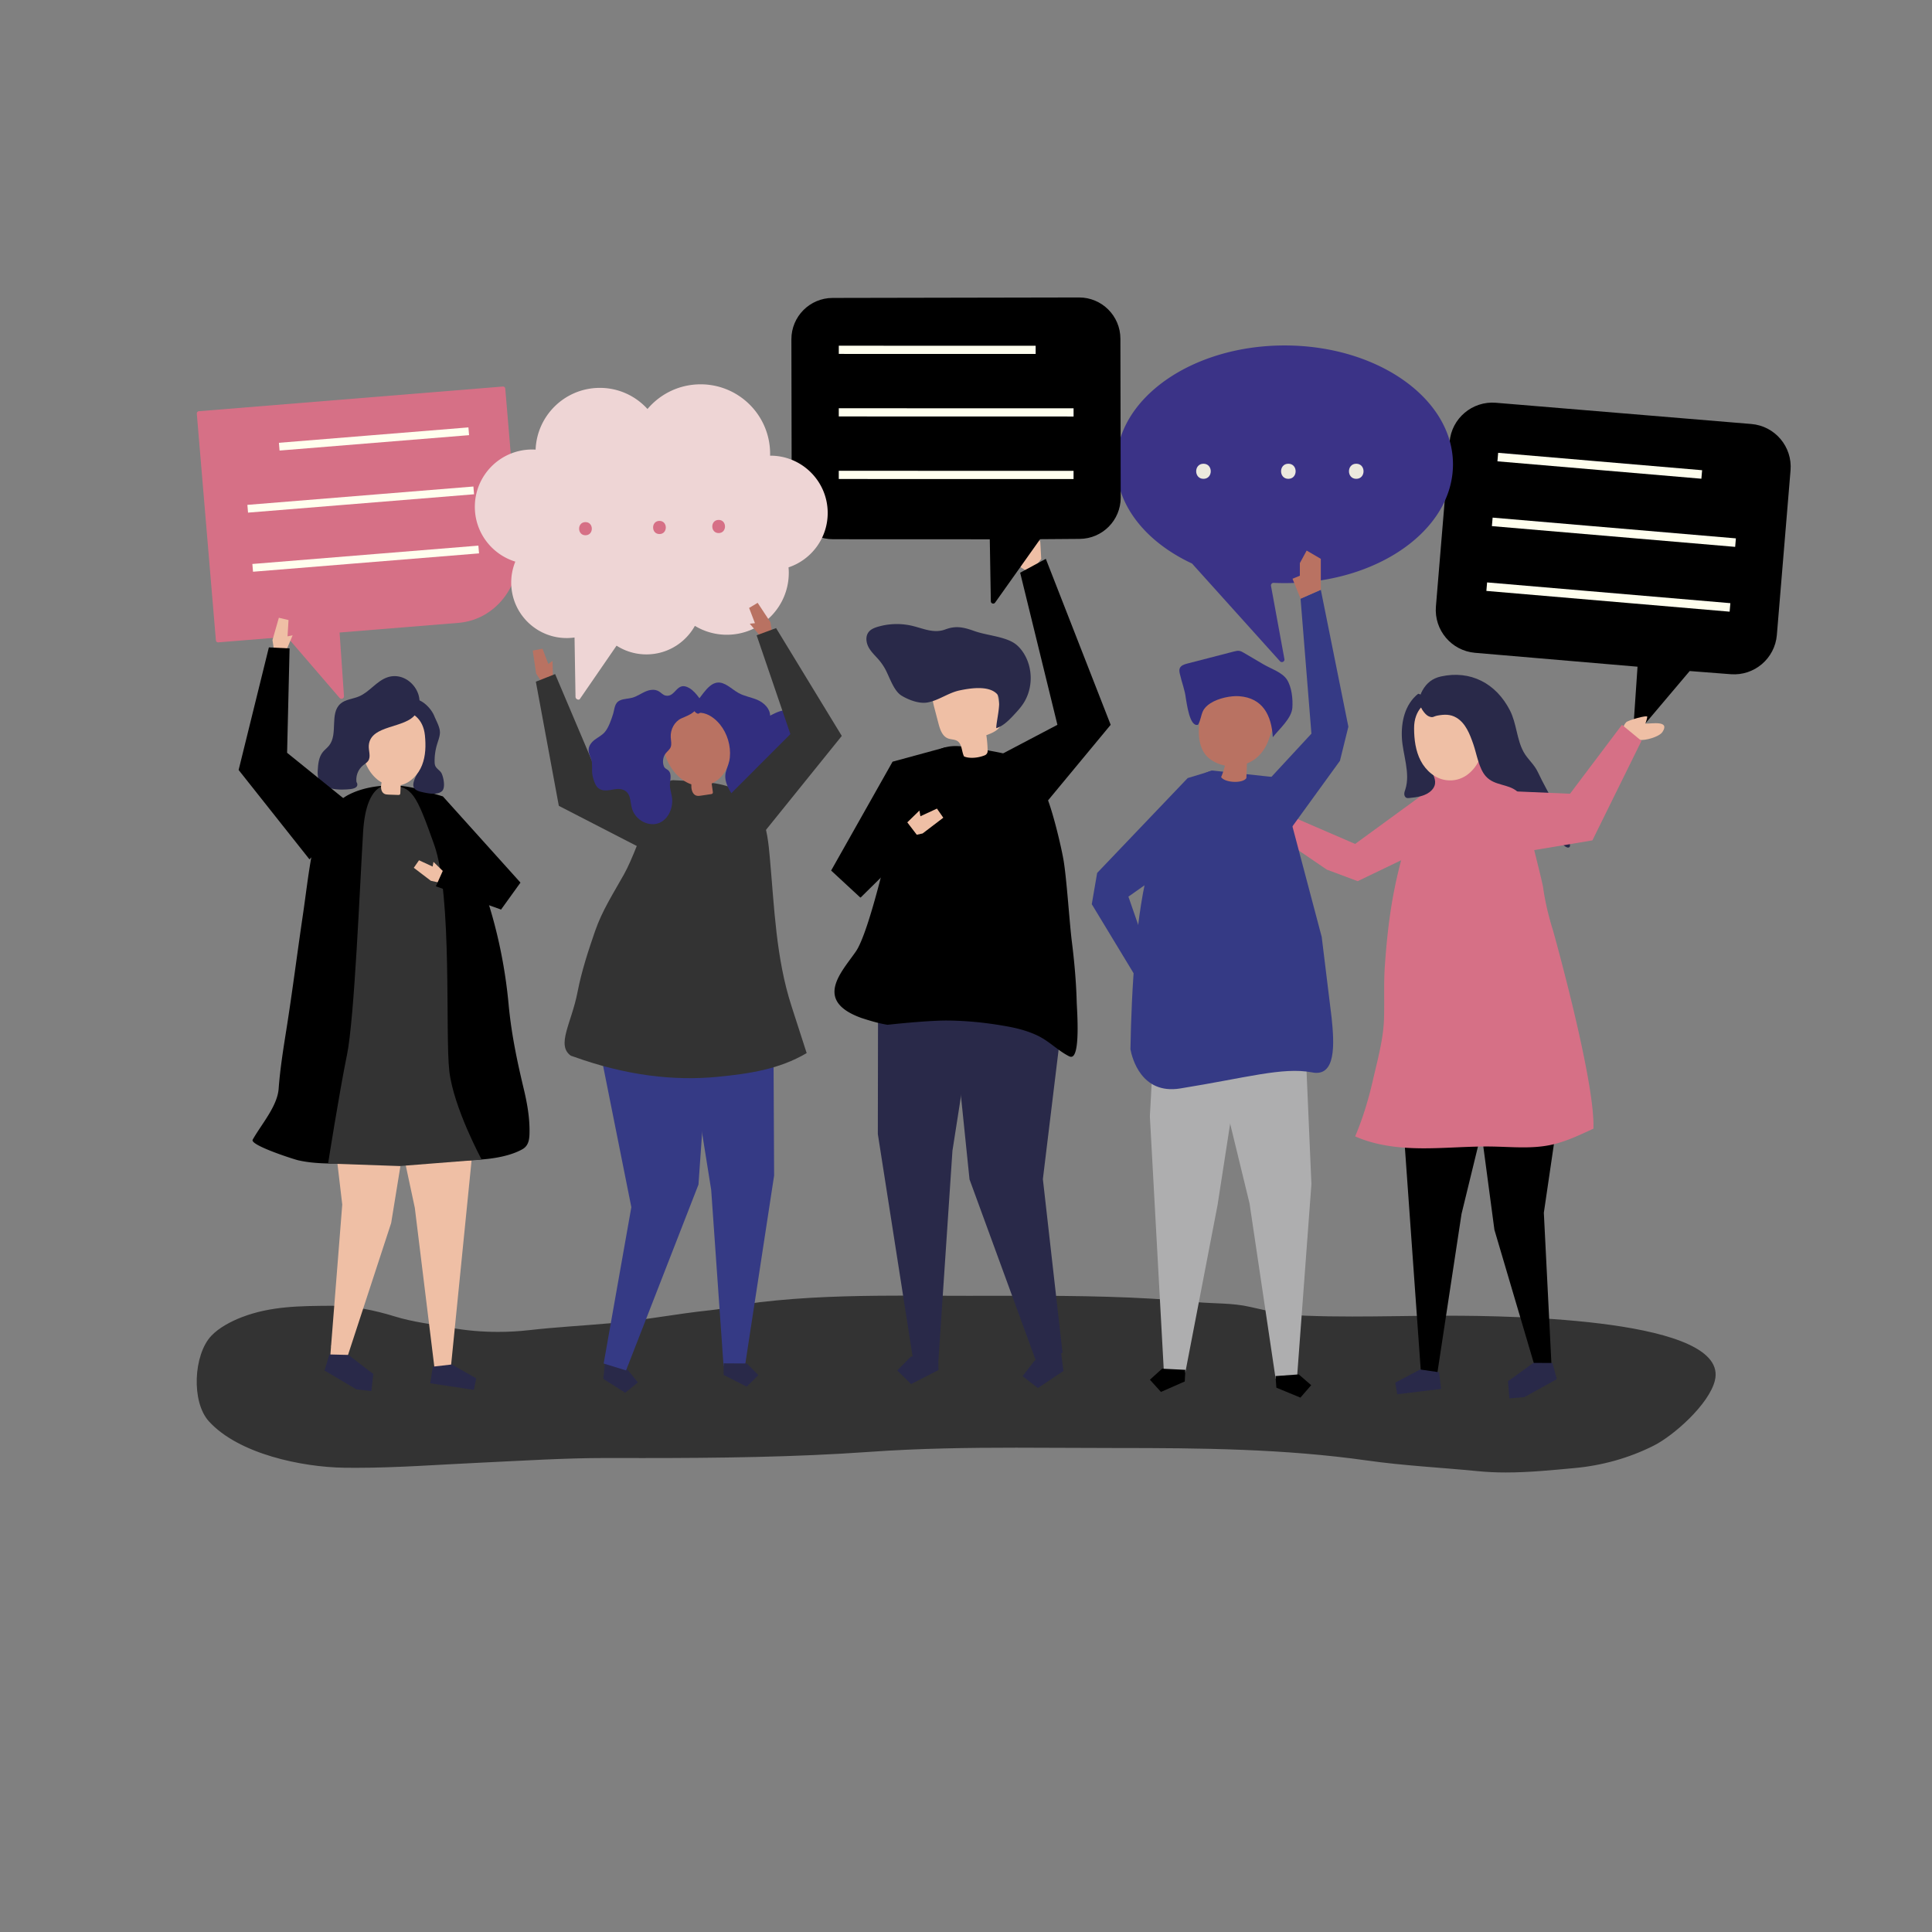 <svg xmlns="http://www.w3.org/2000/svg" xmlns:xlink="http://www.w3.org/1999/xlink" viewBox="0 0 1000 1000">
  <rect x="0" y="0" width="1000" height="1000" fill="#808080" stroke="none"/>
  <g fill="none" fill-rule="evenodd">
    <mask id="b" fill="#fff">
      <use xlink:href="#a"/>
    </mask>
    <path fill="#FFF" d="M.06 800H1000V0H.06z" mask="url(#b)"/>
    <path fill="#333" d="M779.532 762.152c-4.873 0-9.774-.201-14.729-.691-18.933-1.871-38.124-2.807-56.962-5.479-43.236-6.13-86.489-6.494-130.039-6.494-17.289 0-34.577-.171-51.862-.171-25.173 0-50.338.363-75.462 2.144-39.184 2.778-78.429 3.222-117.684 3.222-5.929 0-11.864-.01-17.794-.024l-1.151-.001c-21.735 0-43.387 1.418-65.089 2.421-21.803 1.007-43.005 2.66-64.68 2.66-1.956 0-3.916-.013-5.881-.042-21.659-.315-54.638-7.001-70.091-24.039-9.174-10.123-7.93-34.477 1.258-44.238 4.013-4.264 10.484-7.604 15.77-9.635 15.056-5.788 30.379-5.802 46.113-5.922l.581-.002c10.856 0 22.143 2.319 32.546 5.539 9.467 2.93 19.139 3.957 28.767 5.782 7.879 1.492 16.31 2.207 24.646 2.207 5.425 0 10.81-.303 15.977-.891 13.979-1.591 28.058-2.331 42.078-3.585 17.41-1.557 34.448-4.933 51.798-6.742 8.685-.905 17.169-3.151 25.835-4.173 22.982-2.708 46.006-3.294 69.03-3.367 1.846-.006 3.691-.008 5.537-.008 10.981 0 21.964.087 32.939.087 8.912 0 17.816-.028 26.723-.028 30.473 0 60.923.331 91.314 3.258 9.418.908 18.774.359 28.061 2.518 9.324 2.168 18.737 4.146 28.29 4.532 8.173.33 16.371.439 24.577.439 14.598 0 29.222-.344 43.772-.401 1.456-.005 3.481-.015 5.994-.015 32.557 0 146.023 1.583 137.884 33.657-3.127 12.324-21.308 28.364-31.506 33.527-12.883 6.523-26.971 10.381-41.152 11.682-11.953 1.096-23.605 2.273-35.408 2.273"/>
    <path fill="#B97262" d="M277.501 348.638l-1.763-11.907 5.056-.976 3.013 7.887 2.177-1.571.267 10.373-5.119 1.723-3.631-5.529"/>
    <path fill="#333" d="M353.985 410.505l-45.548-11.851-21.099-49.753-9.983 3.939 11.892 64.262 52.468 27.026 12.27-33.623"/>
    <path fill="#D67086" d="M744.574 405.322l-43.157 31.493-37.635-16.26-5.522 10.153 28.503 19.413 15.977 5.972 41.834-20.141v-30.63"/>
    <path fill="currentColor" d="M774.298 208.473l132.173 10.985c12.234 1.017 21.327 11.759 20.31 23.993l-7.081 85.197c-1.012 12.185-11.675 21.264-23.865 20.322l-21.25-1.643-27.039 31.961c-.79.934-2.314.316-2.231-.904l2.269-33.301-84.095-7.188c-12.211-1.044-21.273-11.775-20.259-23.989l7.076-85.122c1.016-12.234 11.758-21.327 23.992-20.311"/>
    <path fill="#FFE" d="M775.066 238.778l105.568 9.005.376-4.399-105.569-9.005-.375 4.399M772.205 272.317l125.912 10.741.375-4.398-125.911-10.741-.376 4.398M769.345 305.857l125.911 10.741.375-4.399-125.911-10.741-.375 4.399"/>
    <path fill="#AEAEAF" d="M676.255 554.15l2.533 58.746-7.425 99.887-11.11.79-13.498-90.721-18.674-76.769 48.174 8.067"/>
    <path fill="currentColor" d="M660.649 718.253l12.442 5.153 5.58-6.433-6.434-5.58-12.014.853.426 6.007"/>
    <path fill="#AEAEAF" d="M597.607 533.362l-2.437 44.405 7.234 132.033 11.124.555L630.2 623.76l14.705-94.965-47.298 4.567"/>
    <path fill="currentColor" d="M613.229 715.044l-12.33 5.413-5.713-6.315 6.315-5.714 12.029.6-.301 6.016"/>
    <path fill="#353A85" d="M662.289 402.549l-34.714-3.719s-19.311 2.064-32.415 47.926c-7.29 25.515-9.509 65.716-10.043 96.363.82 4.372 5.583 23.522 25.723 20.274 34.586-5.579 52.995-11.157 68.056-8.368 12.831 2.789 11.746-14.876 10.335-28.356l-5.112-41.71-21.83-82.41"/>
    <path fill="#B97262" d="M655.585 359.339c-8.749-1.929-17.755-3.657-26.514-1.922-1.918.379-3.977 1.047-5.017 2.703-.404.641-.617 1.381-.814 2.113-2.211 8.216-5.014 20.396.395 27.966 1.031 1.444 2.417 2.59 3.905 3.52a19.252 19.252 0 0 0 6.472 2.539 34.7 34.7 0 0 1-1.959 5.968c2.003 3.019 11.346 3.381 13.074.486l.29-7.517a18.606 18.606 0 0 0 3.269-1.697c3.993-2.63 6.624-6.622 8.152-11.087 1.664-4.862 4.006-9.484 5.526-14.439.554-1.805.99-3.866.041-5.498-1.011-1.737-3.193-2.328-5.156-2.766-.554-.123-1.108-.247-1.664-.369"/>
    <path fill="#322E7F" d="M626.463 364.037c4.324-2.782 10.812-3.979 14.879-3.684 12.294.89 16.798 9.918 17.454 21.222 3.387-4.304 9.742-9.719 10.126-15.258.314-4.534-.313-10.716-2.853-14.632-2.377-3.664-8.454-5.676-12.068-7.799l-10.221-6.004c-.708-.416-1.436-.84-2.246-.98-.958-.166-1.933.078-2.875.322l-24.156 6.243c-1.547.4-3.309.984-3.879 2.476-.347.909-.143 1.923.065 2.872.915 4.18 2.669 8.453 3.104 12.687.491 2.46 1.958 15.069 6.314 13.614 1.28-2.092 1.471-4.668 2.467-6.908.737-1.655 2.135-3.043 3.889-4.171"/>
    <path fill="#353A85" d="M627.575 398.83l-12.83 3.904-46.858 49.09-2.789 16.178 22.4 36.986 6.049-13.556-9.484-27.334 15.063-10.6 20.082-45.185 8.367-9.483"/>
    <path fill="#292949" d="M549.514 702.543l.906 7.047-13.189 8.859-7.953-6.141 6.142-7.954 13.187-8.859.907 7.048"/>
    <path fill="#292949" d="M549.96 700.177l-10.171-89.876 12.237-100.616-2.752-21.403-54.658-2.076-1.972 34.835 9.175 89.397 34.521 94.332 13.62-4.593"/>
    <path fill="currentColor" d="M489.485 386.763l-27.493 7.488-31.797 56.342 15.062 13.946 21.198-25.103 23.03-52.673"/>
    <path fill="#292949" d="M454.51 496.277l-.144 90.697 18.256 116.756 13.14-.131 7.223-107.972 16.905-108.069-55.38 8.719"/>
    <path fill="#292949" d="M485.742 709.141l-14.139 7.247-7.176-7.034 7.034-7.176 14.21-.142.071 7.105"/>
    <path fill="currentColor" d="M557.683 527.124c-.125-3.931-.344-7.211-.375-8.382-.282-10.543-1.221-21.062-2.541-31.531-1.183-9.381-2.676-32.67-4.282-41.993-1.325-7.697-5.944-26.911-9.282-34.052-8.299-17.756-5.734-19.396-42.192-24.668-15.978-2.311-19.755 7.647-32.818 19.098-1.288 1.129-1.217 7.853-1.516 9.634a247.508 247.508 0 0 1-1.737 9.382 151.054 151.054 0 0 1-1.698 7.316l.002-.001s-10.967 49.905-18.219 60.504c-7.252 10.598-22.233 25.416 2.828 34.464 4.441 1.435 8.91 2.801 13.533 3.532 0 0 20.496-2.279 31.037-2.199 9.708.072 19.456 1.054 29 2.7 6.382 1.067 12.894 2.617 18.603 5.599 5.447 2.845 9.378 7.031 14.905 9.976.523.279 1.097.568 1.692.485 3.174-.439 3.323-11.592 3.06-19.864"/>
    <path fill="#EFBFA5" d="M533.232 296.43s-5.224-2.591-5.201-3.26c.024-.669.902-10.121.902-10.121l3.424-1.956 1.44-4.028s-3.912-6.849-3.193-8.862c.719-2.015 5.941 6.891 5.941 6.891l1.912 5.453.488 8.805-5.713 7.078M477.559 431.392l10.687-8.146-3.283-4.719-8.553 3.957-.516-2.952-8.296 8.083 2.749 5.367 7.212-1.59"/>
    <path fill="currentColor" d="M476.204 434.269l-8.572-11.201-29.51 17.797 7.274 23.761 30.808-30.357"/>
    <path fill="#EFBFA5" d="M498.969 391.505c1.84.909 6.181 1.234 10.711-.54.912-.357 1.528-1.237 1.515-2.217a61.315 61.315 0 0 0-.662-8.221c3.398-1.194 7.322-2.985 7.914-6.538.187-1.118-.007-2.261-.2-3.379l-2.394-13.86c-.277-1.599-.571-3.243-1.44-4.612-1.524-2.403-4.484-3.454-7.287-3.941-7.155-1.241-14.951.308-20.498 4.994-1.477 1.247-2.812 2.747-3.462 4.566-1.004 2.806-.253 5.901.503 8.783l2.096 7.98c.803 3.06 1.963 6.538 4.911 7.686 1.565.608 3.413.431 4.83 1.332 2.5 1.589 2.163 5.306 3.463 7.967"/>
    <path fill="#292949" d="M457.677 345.429a29.982 29.982 0 0 0-2.306-3.312c-1.835-2.262-4.096-4.2-5.572-6.711-1.476-2.51-1.995-5.913-.224-8.225 1.143-1.492 2.998-2.238 4.801-2.768a34.9 34.9 0 0 1 18.355-.339c5.716 1.455 10.832 3.864 16.587 1.715 5.407-2.019 9.312-1.196 14.962.82 6.116 2.182 14.324 2.696 19.86 5.777 2.311 1.286 4.156 3.296 5.593 5.517 4.982 7.693 5.009 18.3.068 26.019-1.109 1.732-2.435 3.314-3.828 4.826-2.885 3.128-6.336 6.993-10.305 8.152-.095-3.55 3.14-14.744.413-17.654-4.327-4.618-14.11-3.007-19.477-1.87-5.855 1.24-11.074 5.386-16.879 6.272-4.177.638-9.508-1.411-13.059-3.569-4.383-2.667-6.424-10.439-8.989-14.65"/>
    <path fill="currentColor" d="M519.214 389.942l28.102-14.783-19.285-78.729 13.284-7.178 33.566 85.907-35.936 43.368-19.731-28.585"/>
    <path fill="#292949" d="M312.881 707.745l-.607 5.966 11.327 7.18 6.572-5.361-5.36-6.572-11.326-7.179-.606 5.966"/>
    <path fill="#353A85" d="M312.443 525.743l-1.842 18.119 16.178 80.973-14.327 80.924 11.594 3.57 37.487-96.217 2.056-29.415-5.077-60.932-46.069 2.978"/>
    <path fill="#353A85" d="M400.309 531.911l.372 76.548-15.086 98.593-11.091-.074-6.394-91.11-14.566-91.164 46.765 7.207"/>
    <path fill="#292949" d="M374.537 711.654l11.953 6.077 6.037-5.956-5.957-6.037-11.993-.08-.04 5.996"/>
    <path fill="#333" d="M409.655 520.677c-8-24.785-8.853-50.81-11.18-76.629-.69-7.617-1.423-15.403-4.594-22.363-3.641-7.994-9.661-12.212-16.673-14.517-8.926-2.934-19.46-2.765-28.741-3.33-8.806-.277-16.596 32.826-25.579 48.873-5.505 9.834-11.177 18.532-14.89 29.26-3.564 10.295-6.986 20.772-9.06 31.484-3.13 16.173-11.136 27.466-3.49 32.968.701.231 1.376.461 2.017.69 12.542 4.493 25.52 7.819 38.735 9.564 11.723 1.547 23.63 1.829 35.402.668 16.113-1.588 31.725-3.865 45.93-12.268l-7.877-24.4"/>
    <path fill="#B97262" d="M344.159 379.2c5.016-15.145 27.118-20.42 32.256-2.818 1.543 5.289 2.473 10.901 1.423 16.31-1.049 5.41-4.355 10.6-9.4 12.817l-.086.036.591 4.211c.042.302.078.635-.092.888-.193.288-.576.363-.919.414l-5.028.75c-.83.124-1.696.246-2.495-.01-1.751-.561-2.479-2.659-2.556-4.496a22.559 22.559 0 0 1-.007-1.327c-9.918-3.398-16.967-16.875-13.687-26.775"/>
    <path fill="#322E7F" d="M371.085 353.339c4.048-.602 7.494 3.323 11.228 5.383 3.106 1.715 6.628 2.169 9.848 3.59 3.22 1.42 6.384 4.386 6.452 8.098 3.263-1.698 6.797-3.439 10.453-2.735 3.656.705 7.05 5.07 5.594 8.668-1.305 3.221-5.508 3.98-6.907 7.152-2.211 5.016 3.769 12.808-.312 16.135-.982.8-2.316.994-3.281 1.817-1.197 1.023-1.582 2.78-2.115 4.341-2.416 7.08-9.552 11.704-16.601 10.758-4.382-2.054-7.878-6.295-9.444-11.151-1.887-5.854 1.245-7.898 1.773-13.393.578-6.005-1.332-12.364-5.112-17.028-2.461-3.035-5.981-5.65-9.702-6.005-1.512-.144-1.036 1.117-2.737-.053-.731-.502-1.727-2.402-1.934-3.312 4.07-3.274 7.473-11.473 12.797-12.265"/>
    <path fill="#322E7F" d="M327.316 361.125c-2.088.582-4.355.496-6.344 1.368-2.987 1.31-2.806 4.411-3.652 7.104-.936 2.983-2.297 6.986-4.264 9.305-1.417 1.672-3.401 2.624-5.128 3.914-1.726 1.289-3.314 3.194-3.277 5.518.035 2.203 1.516 4.181 1.732 6.38.264 3.28-.303 4.959.708 8.311.522 1.73 1.106 3.562 2.404 4.742 1.711 1.553 4.148 1.524 6.288 1.166 2.139-.358 4.351-.952 6.462-.242 4.576 1.539 3.722 6.168 4.94 10.047 1.854 5.904 8.699 9.349 13.936 7.25 4.44-1.78 7.009-6.935 6.809-12.025-.1-2.548-1.115-4.922-1.189-7.473-.071-2.46 1.316-5.866-.913-7.818-.544-.475-1.24-.726-1.728-1.268-.394-.438-.613-1.025-.75-1.612-.475-2.032-.027-4.25 1.171-5.806.862-1.118 2.096-1.936 2.624-3.285.605-1.547.126-3.355.023-5.064-.247-4.131 2.012-8.182 5.453-9.777 2.268-1.05 4.311-1.671 6.293-3.27.302-.243 4.811-4.228 4.927-3.367-.202-1.499-1.077-2.81-1.963-4.013-1.458-1.977-3.076-3.903-5.128-5.087-6.638-3.829-6.958 5.07-12.287 3.899-1.285-.282-2.253-1.46-3.409-2.164-2.186-1.328-4.869-.853-7.104.142-2.235.996-4.283 2.471-6.634 3.125"/>
    <path fill="currentColor" d="M762.702 559.857l48.752-16.359-12.364 84.23 3.959 78.757h-8.872l-20.669-69.936-9.266-69.521-1.54-7.171"/>
    <path fill="#292949" d="M793.653 705.438l9.877.034 2.283 8.4-.251.066.062.009-16.594 9.201-7.783.641-.732-8.895 2.139-1.475 10.999-7.981"/>
    <path fill="currentColor" d="M724.777 560.368l10.681 149.987 8.401 1.038 12.622-83.058 18.86-77.34-50.564 9.373"/>
    <path fill="#292949" d="M735.04 708.849l-12.853 6.809 1.013 6.002 22.698-2.759-1.083-8.637-9.775-1.415"/>
    <path fill="#D67086" d="M824.749 584.194c1.018-24.532-20.893-102.544-20.893-102.544l.004-.001c-2.317-7.33-4.085-14.786-5.143-22.261-.753-5.322-16.699-65.804-15.643-65.881-10.984.802-32.164-1.795-40.301 6.007-.231.223-.454.454-.664.694-6.343 7.234-9.638 21.882-12.638 30.896a242.002 242.002 0 0 0-9.033 36.296c-1.807 10.762-2.88 21.633-3.639 32.515-.653 9.355-.135 18.657-.454 27.86-.352 10.188-3.408 21.233-5.688 31.144-2.295 9.981-5.209 19.843-9.24 29.27 10.905 4.827 23.053 6.131 34.979 6.176 11.926.046 23.836-1.104 35.761-.922 10.084.156 20.291 1.254 30.172-.767 7.857-1.609 15.109-5.106 22.421-8.482h-.001"/>
    <path fill="#292949" d="M745.468 367.855c-5.013 2.477-10.239 8.862-9.916 14.806.155 2.862 1.738 5.086 1.783 8.156.111 6.052 9.287 12.388 3.671 18.225-2.887 3-7.4 3.588-11.541 4.004-.503.05-1.03.098-1.495-.1-.766-.323-1.139-1.23-1.121-2.061.017-.831.338-1.621.589-2.413 2.636-8.284-1.343-17.945-1.813-26.386-.469-8.424 1.525-17.519 8.432-23.009 4.631 1.412 8.082 3.368 10.359 7.641l1.052 1.137"/>
    <path fill="#EFBFA5" d="M748.583 403.809c-5.711-.72-10.565-4.934-13.226-10.039-2.66-5.104-3.398-11-3.425-16.756-.091-19.154 23.611-20.447 33.139-6.773 8.304 11.917.117 35.658-16.488 33.568"/>
    <path fill="#292949" d="M777.277 406.145c-2.942-.838-5.856-1.763-8.133-4.248-3.682-4.017-4.781-11.582-6.515-16.587-1.827-5.276-3.987-10.976-8.782-13.836-3.132-1.868-6.284-1.724-9.716-1.109-2.35.421-2.266 1.325-4.493.456-1.706-.666-3.568-3.289-4.248-4.902-1.148-2.722-.595-5.938.846-8.516 2.218-3.968 5.306-6.328 9.635-7.277 15.195-3.331 28.427 3.47 35.653 17.537 3.475 6.76 3.509 15.04 7.069 21.504 2.197 3.991 5.482 6.293 7.477 10.611 5.179 11.203 14.631 24.975 16.524 37.24.069.453.114.962-.164 1.328-.568.743-1.742.203-2.477-.375l-12.873-10.126c-1.684-1.326-3.392-2.676-4.647-4.414-3.122-4.329-3.199-10.706-7.393-14.007-2.289-1.801-5.038-2.504-7.763-3.279"/>
    <path fill="#EFBFA5" d="M848.443 382.941c2.87.535 10.347-1.466 12.065-4.105 3.964-6.09-5.442-4.215-8.839-4.297.389-1.18.801-2.309.951-3.517.138-1.107-9.956 1.769-10.929 2.827-2.334 2.537-1.269 4.454-1.058 7.663 2.606.414 5.209.943 7.81 1.429"/>
    <path fill="#D67086" d="M769.063 444.164l55.159-9.178 25.399-51.507-10.098-8.32-26.877 35.667-28.083-1.193-25.993 1.126 10.493 33.405"/>
    <path fill="#EFBFA5" d="M215.466 556.674l-48.264-17.749 9.948 84.55-5.764 72.944-.156.485.116.014-.385 4.861 8.512 1.546 22.995-70.301 11.253-69.226 1.745-7.124"/>
    <path fill="#292949" d="M180.359 701.309l-9.874-.25-2.522 8.332.249.074-.063.007 16.325 9.673 7.761.862.987-8.87-2.097-1.536-10.766-8.292"/>
    <path fill="#EFBFA5" d="M248.341 558.126l-14.923 149.149-8.377 2.054-10.335-84.172-16.638-77.847 50.273 10.816"/>
    <path fill="#292949" d="M233.832 706.252l12.654 7.175-1.186 5.97-22.61-3.408 1.331-8.602 9.811-1.135"/>
    <path fill="currentColor" d="M270.97 594.482c3.053-2.121 3.119-5.813 3.113-9.51-.009-6.945-1.258-14.043-2.85-20.791-3.031-12.66-6.466-27.907-7.978-44.311-3.904-42.395-17.293-70.845-17.293-70.845l-4.319-11.52c-.859-1.498-1.75-2.98-2.68-4.44-5.396-8.466-14.764-22.855-24.784-25.21-.209-.049-.42-.097-.632-.143-10.534-2.313-24.032-1.239-33.552 3.882-1.807.971-3.413 2.266-5.008 3.552-4.655 3.755-8.452 5.789-10.459 11.511-1.742 4.969-2.147 10.39-3.108 15.538-1.952 10.461-3.116 21.047-4.675 31.569-2.922 19.731-5.404 39.525-8.531 59.225-1.609 10.14-3.23 20.297-3.99 30.542-.672 9.059-8.844 18.256-13.436 26.374-1.598 2.825 21.352 10.146 23.408 10.624 9.52 2.216 19.647 1.651 29.461 1.695a912.345 912.345 0 0 0 64.475-1.989c7.131-.472 15.919-1.834 22.246-5.383.209-.118.406-.241.592-.37"/>
    <path fill="#333" d="M201.735 406.553s-12.114-3.271-13.788 24.063c-1.673 27.334-4.463 96.506-8.367 115.473-3.905 18.967-9.763 56.169-9.763 56.169l37.097 1.289 42.396-3.348s-14.504-26.776-16.736-45.742c-2.231-18.967 1.674-90.37-7.809-117.146-9.484-26.777-11.473-30.278-23.03-30.758"/>
    <path fill="#currentColor" d="M256.562 467.434l2.789 3.346 10.041-13.945-40.164-44.628-15.062-4.462 7.251 19.525 35.145 40.164"/>
    <path fill="#EFBFA5" d="M222.992 455.886l-8.815-6.718 2.707-3.893 7.055 3.264.426-2.435 6.843 6.667-2.268 4.427-5.948-1.312"/>
    <path fill="#currentColor" d="M257.521 454.169l-.396.868-27.477-5.3-4.051 9.013 33.754 12.03-1.83-16.611"/>
    <path fill="#292949" d="M218.631 384.896c1.833 5.504-.819 11.373-3.148 16.388-2.066 4.448-2.783 7.375 2.459 8.575 2.954.677 8.196 1.939 10.787-.323 1.961-1.714.858-7.005-.096-9.107-.729-1.605-2.658-2.42-3.344-4.044-.282-.669-.323-1.413-.333-2.139a29.515 29.515 0 0 1 1.213-8.786c.573-1.932 1.349-3.83 1.521-5.837.251-2.912-1.807-6.304-2.889-8.979-2.013-4.977-9.018-11.652-14.884-7.746-1.335.89-2.113 2.394-2.763 3.861-.388.876-.758 1.79-.769 2.748-.045 3.821 3.444 4.466 5.853 6.285 2.971 2.242 5.223 5.592 6.393 9.104"/>
    <path fill="#EFBFA5" d="M207.475 406.372c5.088-1.198 9.066-5.47 10.977-10.335 1.912-4.865 2.012-10.26 1.483-15.46-1.759-17.305-23.286-16.194-30.575-2.931-6.353 11.559 3.322 32.211 18.115 28.726"/>
    <path fill="#EFBFA5" d="M207.47 404.508l-.257 5.913c-.012.289-.036.605-.238.812-.23.236-.6.24-.929.229l-4.819-.167c-.796-.027-1.624-.064-2.326-.44-1.537-.825-1.855-2.908-1.609-4.634.245-1.727.864-3.466.498-5.171 3.317 1.634 6.468-2.059 9.785-.425l-.105 3.883"/>
    <path fill="#292949" d="M200.527 350.576c-5.652 1.921-9.277 7.637-14.792 9.921-3.164 1.309-6.907 1.475-9.488 3.725-5.784 5.041-1.135 15.619-5.887 21.643-.988 1.252-2.32 2.199-3.312 3.448-2.14 2.695-2.42 6.373-2.61 9.808-.044.773-.051 1.615.083 2.393.743 7.933 12.26 7.429 16.835 6.921 5.021-.558 3.348-3.347 3.348-3.347l-.183-.223c-.481-3.221.843-6.657 3.374-8.709.939-.761 2.05-1.368 2.712-2.38 1.486-2.27.067-5.278.286-7.983.879-10.894 19.164-8.56 24.323-16.315 6.328-9.512-4.014-22.528-14.689-18.902"/>
    <path fill="#D67086" d="M260.328 200.063l-157.465 12.788c-.607.049-1.054.615-1 1.264l9.881 117.288c.055.649.591 1.136 1.197 1.086l35.592-2.89 27.261 31.665c.797.925 2.334.314 2.25-.895l-2.274-32.982 61.56-4.999c18.874-1.533 32.796-19.144 31.095-39.337l-6.9-81.902c-.054-.649-.591-1.135-1.197-1.086"/>
    <path fill="#FFE" d="M242.792 225.234l-98.084 7.965-.338-4.012 98.085-7.966.337 4.013M245.37 255.83l-116.987 9.501-.338-4.013 116.987-9.501.338 4.013M247.948 286.426l-116.987 9.501-.338-4.012 116.986-9.501.339 4.012"/>
    <path fill="#3B3387" d="M577.792 240.312c0-33.969 39.012-61.507 87.135-61.507 48.124 0 87.135 27.538 87.135 61.507 0 33.97-39.011 61.507-87.135 61.507-1.912 0-3.81-.046-5.692-.132a1.33 1.33 0 0 0-1.367 1.57l6.943 37.868c.242 1.32-1.402 2.128-2.3 1.13l-45.338-50.376a1.35 1.35 0 0 0-.424-.314c-23.479-11.019-38.957-29.858-38.957-51.253"/>
    <path fill="#ECE9DE" d="M701.995 247.838c-5.025 0-5.034-7.81 0-7.81 5.026 0 5.034 7.81 0 7.81m-35.146 0c-5.026 0-5.035-7.81 0-7.81 5.025 0 5.033 7.81 0 7.81m-43.934 0c-5.026 0-5.034-7.81 0-7.81 5.025 0 5.033 7.81 0 7.81"/>
    <path fill="#EFBFA5" d="M141.03 331.323l3.303-11.575 5.008 1.195-.506 8.428 2.631-.535-4.032 9.561-5.374-.54-1.03-6.534"/>
    <path fill="currentColor" d="M185.212 419.216l-36.613-29.572 1.286-54.026-10.719-.527-15.655 63.45 36.662 46.252 25.039-25.577"/>
    <path fill="#353A85" d="M654.926 405.519l23.862-25.779-5.622-69.865 10.485-4.605 14.263 70.871-4.365 17.663-26.751 36.904-11.872-25.189"/>
    <path fill="#B97262" d="M683.651 305.27v-16.018l-7.327-4.28-3.524 6.498v6.522l-3.803 1.565 4.169 10.318 10.485-4.605"/>
    <path fill="currentColor" d="M430.957 154.211l127.543-.245c11.806-.023 21.395 9.53 21.417 21.335l.158 82.214c.023 11.757-9.455 21.326-21.212 21.416l-20.496.157-23.304 32.83c-.681.958-2.191.491-2.21-.685l-.541-32.094-81.166-.035c-11.786-.005-21.344-9.549-21.367-21.335l-.157-82.141c-.023-11.806 9.529-21.395 21.335-21.417"/>
    <path fill="#FFFFEF" d="M434.162 183.186l101.89.026.001-4.245-101.89-.026-.001 4.245M434.154 215.557l121.525.031.001-4.245-121.525-.031-.001 4.245M434.146 247.929l121.524.03.001-4.245-121.525-.031v4.246"/>
    <path fill="#EED5D5" d="M428.412 265.029c-.268-16.27-13.586-29.258-29.817-29.173.013-.511.022-1.024.014-1.541-.328-19.872-16.703-35.716-36.575-35.388-10.813.178-20.426 5.114-26.897 12.773-6.214-6.852-15.229-11.099-25.204-10.935-17.753.293-32.026 14.435-32.703 31.963a30.116 30.116 0 0 0-2.275-.059c-16.384.27-29.447 13.771-29.177 30.155.218 13.18 9 24.204 20.954 27.874a28.611 28.611 0 0 0-2.119 11.32c.262 15.856 13.327 28.496 29.182 28.234a28.778 28.778 0 0 0 3.585-.285l.506 30.709c.042 1.331 1.76 1.835 2.232 1.149l19.014-27.629a28.543 28.543 0 0 0 15.918 4.513c10.624-.175 19.798-6.104 24.621-14.763a31.9 31.9 0 0 0 17.068 4.595c17.706-.292 31.822-14.882 31.53-32.587a32.578 32.578 0 0 0-.128-2.287c11.958-3.987 20.49-15.365 20.271-28.638"/>
    <path fill="#D67086" d="M371.915 269.108c-4.381.073-4.276 6.881.112 6.809 4.381-.072 4.276-6.881-.112-6.809m-30.638.506c-4.381.072-4.277 6.881.112 6.808 4.381-.072 4.276-6.88-.112-6.808m-38.298.632c-4.381.072-4.276 6.88.112 6.808 4.381-.072 4.276-6.881-.112-6.808"/>
    <path fill="#B97262" d="M398.788 322.068l-6.63-10.046-4.417 2.646 3.016 7.885-2.67.282 6.721 7.906 4.963-2.131-.983-6.542"/>
    <path fill="#333" d="M377.113 411.998l31.992-32.032-17.47-51.139 10.064-3.725 34.009 55.806-43.825 54.32-14.77-23.23"/>
  </g>
</svg>
